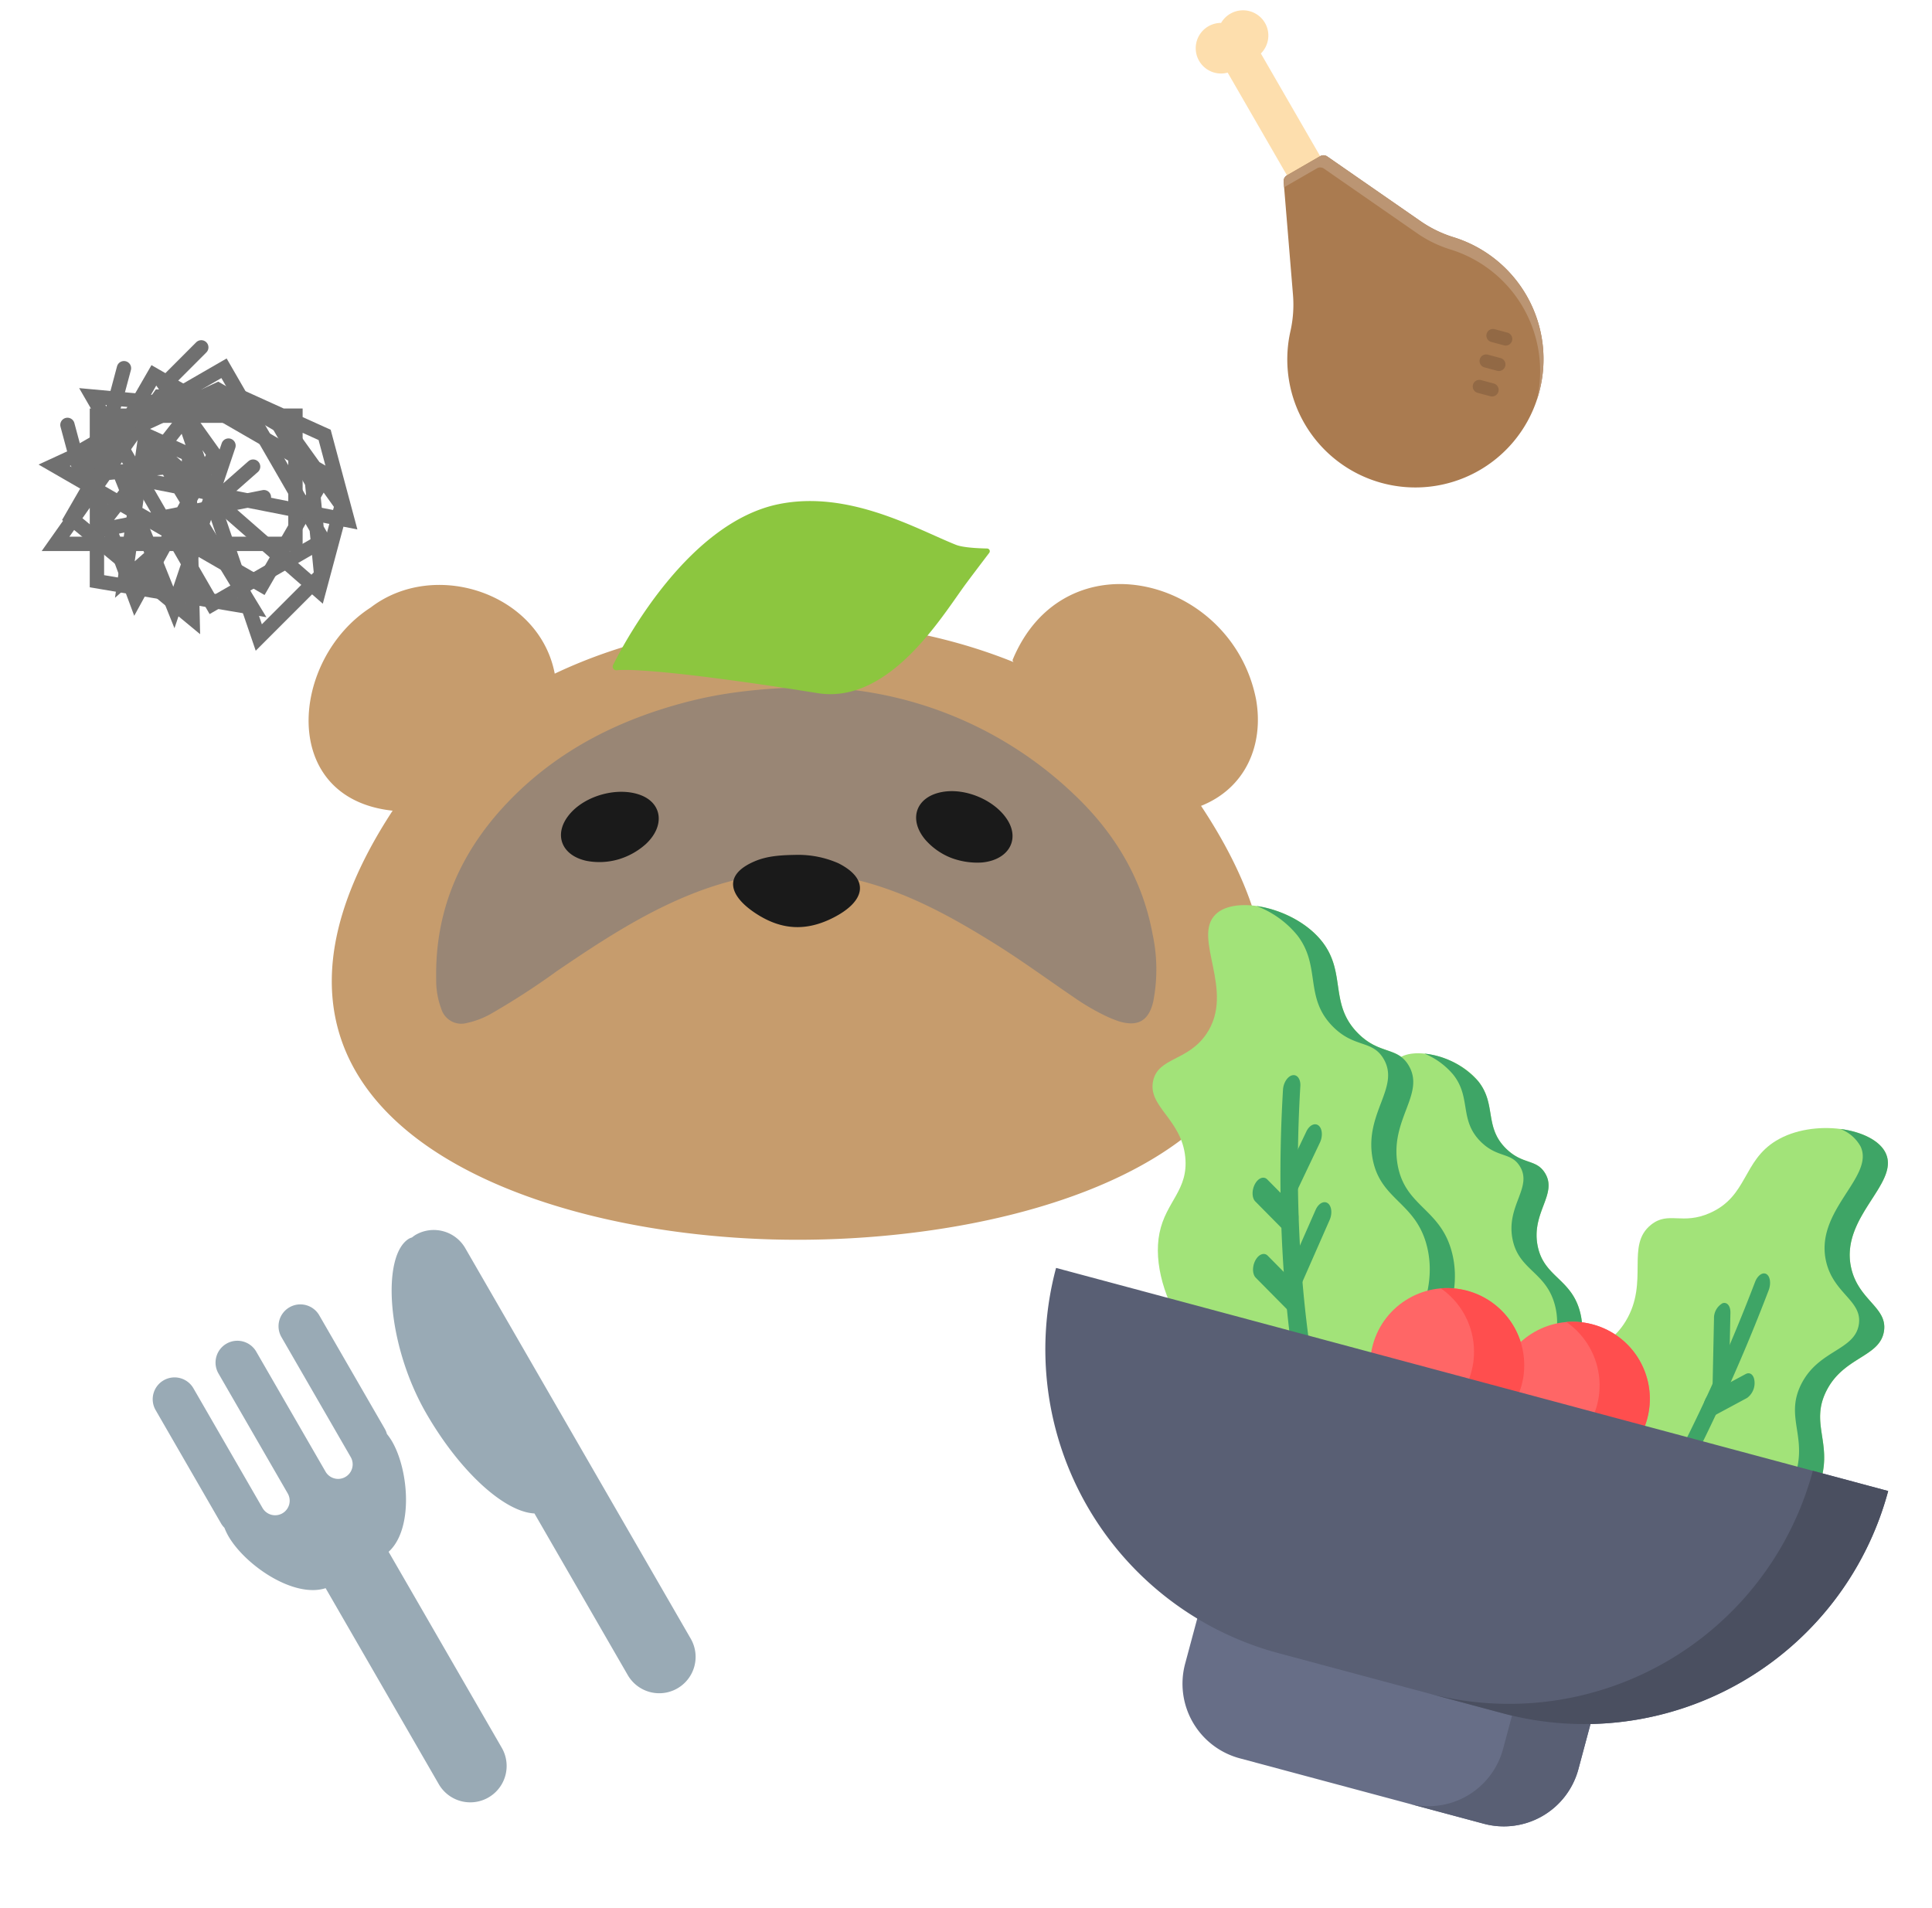 <svg xmlns="http://www.w3.org/2000/svg" xmlns:xlink="http://www.w3.org/1999/xlink" width="403.723" height="398.77" viewBox="0 0 403.723 398.77">
  <defs>
    <clipPath id="clip-path">
      <path id="path18" d="M0-47.5H115.511V68.011H0Z" transform="translate(0 47.5)"/>
    </clipPath>
  </defs>
  <g id="グループ_320" data-name="グループ 320" transform="translate(-86.509 -1070.296)">
    <g id="グループ_216" data-name="グループ 216" transform="translate(0 53)">
      <g id="コンポーネント_82_2" data-name="コンポーネント 82 – 2" transform="translate(151 1122)">
        <path id="パス_54" data-name="パス 54" d="M17.584,108.279c-40.417,61.655,23.335,88.1,79.315,89.64,57.673,1.585,134.567-22.766,89.573-90.627l.043.017c9.253-3.7,13.134-12.686,11.478-22.2-5.008-25.683-40.029-34.564-50.9-8.253a.929.929,0,0,0,.214.413c-29.947-12.091-67.1-11.263-95.877,2.419-3.209-16.832-25.1-24.055-38.458-13.824-16.742,10.762-19.352,39.863,4.54,42.455Z" transform="translate(0 -43.618)" fill="#c69c6d"/>
        <path id="パス_55" data-name="パス 55" d="M170.518,136.65a80.943,80.943,0,0,1,55.8,22.105c8.628,8.068,14.59,17.78,16.748,29.544a34.97,34.97,0,0,1,.148,13.978c-.911,4.135-3.3,5.467-7.358,4.149a25.449,25.449,0,0,1-3.141-1.332,47.238,47.238,0,0,1-6-3.557c-5.45-3.7-10.767-7.609-16.348-11.1-10.23-6.4-20.779-12.16-32.9-14.294-10.621-1.867-20.785-.211-30.7,3.736-10.121,4.03-19.146,9.966-28.109,16.058a155.327,155.327,0,0,1-13.722,8.9,17.77,17.77,0,0,1-5.159,1.992,4.359,4.359,0,0,1-5.336-2.9,17.023,17.023,0,0,1-1.082-6.261c-.285-14.872,5.425-27.3,15.732-37.754,10.067-10.2,22.424-16.405,36.177-20.048C152.716,137.888,160.291,136.94,170.518,136.65Z" transform="translate(-66.701 -97.763)" fill="#998675"/>
        <path id="パス_56" data-name="パス 56" d="M323.906,259.82a20.84,20.84,0,0,1,8.779,1.753c6.65,3.361,5.616,7.945-.991,11.337-5.807,2.985-11.009,2.6-16.274-.854-5.539-3.628-7-8.045-.146-10.927C317.876,260.039,320.677,259.871,323.906,259.82Z" transform="translate(-221.979 -185.882)" fill="#1a1a1a"/>
        <path id="パス_57" data-name="パス 57" d="M196.745,227.625a14.249,14.249,0,0,1-6.7.322c-5.525-1.2-7.041-5.95-3.232-10.1,3.349-3.645,9.707-5.313,14.276-3.739,4.811,1.656,5.425,6.545,1.325,10.35A14.931,14.931,0,0,1,196.745,227.625Z" transform="translate(-131.971 -152.756)" fill="#1a1a1a"/>
        <path id="パス_58" data-name="パス 58" d="M451.931,226.963a13.942,13.942,0,0,1-5.425-3.842c-3.583-4.32-1.841-9,3.689-9.94,4.854-.828,10.867,1.75,13.473,5.785,2.741,4.246.214,8.492-5.336,8.975A15.528,15.528,0,0,1,451.931,226.963Z" transform="translate(-317.686 -152.405)" fill="#1a1a1a"/>
        <path id="パス_59" data-name="パス 59" d="M265.347,40.138c-21.228-3.415-37.231-5.222-41.97-4.781a.763.763,0,0,1-.754-1.1c2.9-5.782,16.037-29.786,34.55-33.6C271.928-2.38,286.112,5.9,294.289,9.151c1.465.583,4.725.729,6.47.763a.569.569,0,0,1,.454.933c-1.37,1.8-4.346,5.726-5.156,6.844C290.909,24.8,280.073,42.505,265.347,40.138Z" transform="translate(-159.003 0.002)" fill="#8cc63f"/>
      </g>
      <g id="グループ_206" data-name="グループ 206" transform="translate(24.542 49.542)">
        <path id="パス_283" data-name="パス 283" d="M75.037,2405.009l2.842,10.573,17.914-1.747,17.833,29.331L81.2,2437.68v-34.6h41.483v26.79H72.55l21.733-30.779H111.1l17.68,8.007,4.774,17.821-47.341-9.335,11.067,27.584,11.411-33.836" transform="translate(1.023 -1348.464)" fill="none" stroke="#707070" stroke-linecap="round" stroke-width="3"/>
        <path id="パス_284" data-name="パス 284" d="M2.487,5.92,5.329,16.492l17.914-1.747L41.076,44.076,8.645,38.591V3.989H50.128v26.79H0L21.733,0H38.552l17.68,8.007,4.774,17.821L13.665,16.492,24.732,44.076,36.143,10.24" transform="translate(88.678 1038.326) rotate(30)" fill="none" stroke="#707070" stroke-linecap="round" stroke-width="3"/>
        <path id="パス_285" data-name="パス 285" d="M2.487,5.92,5.329,16.492l17.914-1.747L41.076,44.076,8.645,38.591V3.989H50.128v26.79H0L21.733,0H38.552l17.68,8.007,4.774,17.821L13.665,16.492,24.732,44.076,36.143,10.24" transform="translate(107.91 1035.228) rotate(60)" fill="none" stroke="#707070" stroke-linecap="round" stroke-width="3"/>
      </g>
    </g>
    <g id="veg-food" transform="matrix(0.966, 0.259, -0.259, 0.966, 328.607, 1226.418)">
      <path id="パス_292" data-name="パス 292" d="M166.556,135.841c-.352-4.927,2.681-7.465.753-12.258-2.2-5.469-7.908-5.962-8.119-10-.191-3.67,4.477-4.193,6.2-8.957,2.72-7.536-6.289-13.632-3.6-18.043,2.264-3.712,12.087-4.094,17.575-.047,4.974,3.668,3.594,8.906,9.281,12.1,4.219,2.368,6.6.394,9.136,2.8,3.767,3.565-.66,8.66,2.434,15.038,2.969,6.119,8.655,4.748,12.255,11.266,3.555,6.437.916,13.593.508,14.662-3.16,8.268-11.879,12.786-19.443,13.388C179.717,156.888,167.218,145.127,166.556,135.841Z" transform="translate(-96.749 -36.381)" fill="#a2e379"/>
      <path id="パス_293" data-name="パス 293" d="M226.216,127.739c-3.6-6.518-9.286-5.146-12.255-11.266-3.094-6.378,1.333-11.473-2.434-15.038-2.541-2.4-4.917-.43-9.136-2.8-5.687-3.192-4.306-8.43-9.281-12.1a17.4,17.4,0,0,0-12.372-2.681,15.672,15.672,0,0,1,6.94,2.681c4.974,3.668,3.594,8.906,9.281,12.1,4.219,2.368,6.6.394,9.136,2.8,3.767,3.565-.66,8.66,2.434,15.038,2.969,6.119,8.655,4.748,12.255,11.266,3.555,6.437.916,13.593.508,14.662-3.033,7.936-11.188,12.415-18.527,13.294a23.162,23.162,0,0,0,4.517.094c7.564-.6,16.283-5.121,19.443-13.388C227.133,141.332,229.771,134.176,226.216,127.739Z" transform="translate(-110.496 -36.384)" fill="#3ea566"/>
      <path id="パス_294" data-name="パス 294" d="M43.145,98.026c-.427-6.738,3.573-10.231,1.074-16.773-2.851-7.465-10.344-8.1-10.592-13.622-.226-5.02,5.908-5.767,8.2-12.3,3.624-10.327-8.163-18.6-4.6-24.657,3-5.094,15.9-5.684,23.079-.186,6.507,4.983,4.657,12.158,12.1,16.485,5.523,3.21,8.658.493,11.978,3.764,4.922,4.85-.927,11.851,3.092,20.554,3.856,8.35,11.333,6.435,16.015,15.325,4.623,8.78,1.109,18.587.565,20.053C99.851,118,88.37,124.245,78.433,125.122,60.282,126.724,43.95,110.723,43.145,98.026Z" transform="translate(-16.661)" fill="#a2e379"/>
      <path id="パス_295" data-name="パス 295" d="M123.574,86.626c-4.682-8.891-12.159-6.975-16.015-15.325-4.019-8.7,1.83-15.7-3.092-20.554-3.32-3.271-6.454-.554-11.978-3.764-7.446-4.327-5.6-11.5-12.1-16.485C76.2,27.3,70.082,26.162,65.1,26.778a20.23,20.23,0,0,1,9.85,3.72c6.507,4.983,4.657,12.158,12.1,16.485,5.523,3.21,8.658.493,11.978,3.764,4.922,4.85-.927,11.851,3.092,20.554,3.856,8.35,11.333,6.435,16.015,15.325,4.623,8.78,1.109,18.587.565,20.053-4.183,11.266-15.557,17.5-25.455,18.431a29.121,29.121,0,0,0,5.262.018c9.937-.877,21.418-7.118,25.626-18.449C124.683,105.214,128.2,95.406,123.574,86.626Z" transform="translate(-36.741 -0.006)" fill="#3ea566"/>
      <path id="パス_296" data-name="パス 296" d="M110.99,182.318a1.66,1.66,0,0,1-1.4-1.111A261,261,0,0,1,98.2,152.452a297.681,297.681,0,0,1-8.841-33.261c-.294-1.428.208-2.958,1.121-3.418s1.891.326,2.185,1.754a290.243,290.243,0,0,0,8.621,32.431A254.468,254.468,0,0,0,112.39,178a4.04,4.04,0,0,1,.148,2.833c-.3.913-.894,1.488-1.548,1.489Z" transform="translate(-45.707 -56.788)" fill="#3ea566"/>
      <path id="パス_297" data-name="パス 297" d="M112.108,156.707a1.651,1.651,0,0,1-1.388-1.084,4,4,0,0,1-.282-2.386l2.11-11.446c.266-1.441,1.228-2.273,2.15-1.857s1.453,1.921,1.188,3.363l-2.11,11.446C113.562,155.905,112.882,156.706,112.108,156.707Zm5.937,18.725a1.628,1.628,0,0,1-1.365-1.035,3.961,3.961,0,0,1-.325-2.317l2.3-14.961c.224-1.459,1.162-2.356,2.095-2.006s1.507,1.818,1.282,3.276l-2.3,14.961C119.545,174.571,118.848,175.431,118.045,175.433Z" transform="translate(-61.918 -72.214)" fill="#3ea566"/>
      <path id="パス_298" data-name="パス 298" d="M95.793,187.043a1.2,1.2,0,0,1-.608-.173l-7.277-4.255c-.9-.525-1.354-2.09-1.018-3.5s1.336-2.118,2.235-1.593l7.277,4.255a3.16,3.16,0,0,1,1.1,3.028C97.353,186.1,96.633,187.043,95.793,187.043Zm5.272,15.983a1.2,1.2,0,0,1-.608-.173l-8.331-4.871c-.9-.525-1.354-2.09-1.018-3.5s1.336-2.118,2.235-1.593l8.331,4.871a3.161,3.161,0,0,1,1.1,3.028c-.149,1.293-.869,2.233-1.709,2.233Z" transform="translate(-43.79 -96.15)" fill="#3ea566"/>
      <path id="パス_299" data-name="パス 299" d="M355.231,133.665c-.614-6.723-5.1-9.559-3.642-16.409,1.668-7.815,8.975-9.595,8.371-15.089-.549-4.995-6.725-4.789-9.993-10.888-5.169-9.647,5.2-19.637.753-25.071-3.746-4.572-16.586-3.17-22.833,3.366-5.663,5.925-2.732,12.729-9.423,18.151-4.964,4.022-8.479,1.818-11.256,5.561-4.117,5.549,2.739,11.567.106,20.785-2.526,8.844-10.209,8.1-13.467,17.606-3.218,9.387,1.763,18.537,2.526,19.9,5.9,10.549,18.2,14.95,28.158,14.288C342.712,164.658,356.388,146.335,355.231,133.665Z" transform="translate(-181.956 -23.553)" fill="#a2e379"/>
      <path id="パス_300" data-name="パス 300" d="M399.207,117.258c1.668-7.815,8.975-9.595,8.371-15.089-.549-4.995-6.725-4.789-9.993-10.888-5.169-9.647,5.2-19.637.753-25.071-1.879-2.294-6.047-3.083-10.523-2.476A8.091,8.091,0,0,1,392.9,66.21c4.452,5.433-5.922,15.424-.753,25.071,3.268,6.1,9.444,5.893,9.993,10.888.6,5.495-6.7,7.274-8.371,15.089-1.462,6.849,3.027,9.686,3.642,16.409,1.142,12.5-12.162,30.51-29.986,32.144a30.771,30.771,0,0,0,4.718.058c18.182-1.209,31.857-19.532,30.7-32.2C402.234,126.943,397.744,124.107,399.207,117.258Z" transform="translate(-229.573 -23.554)" fill="#3ea566"/>
      <path id="パス_301" data-name="パス 301" d="M348.205,226.634c-.562,0-1.083-.489-1.378-1.289a4.359,4.359,0,0,1-.071-2.642,342.965,342.965,0,0,0,9.4-40.558q2.007-11.853,3.261-24.01c.152-1.478.991-2.47,1.874-2.215s1.474,1.66,1.322,3.139q-1.281,12.424-3.337,24.571a350.96,350.96,0,0,1-9.617,41.5C349.382,226.053,348.82,226.635,348.205,226.634Z" transform="translate(-210.092 -82.453)" fill="#3ea566"/>
      <path id="パス_302" data-name="パス 302" d="M381.279,197.752c-.658,0-1.25-.665-1.5-1.683L376.323,182a3.561,3.561,0,0,1,.882-3.546c.828-.571,1.776.091,2.117,1.478L382.778,194a4.339,4.339,0,0,1-.152,2.545c-.3.753-.806,1.205-1.346,1.206Z" transform="translate(-233.304 -96.721)" fill="#3ea566"/>
      <path id="パス_303" data-name="パス 303" d="M376.5,224.911c-.738,0-1.383-.832-1.57-2.028a3.645,3.645,0,0,1,.774-3.057l5.978-5.628c.781-.735,1.769-.271,2.208,1.037a3.841,3.841,0,0,1-.619,3.7l-5.978,5.628a1.158,1.158,0,0,1-.793.349Zm-3.809,18.7c-.738,0-1.383-.832-1.57-2.027a3.646,3.646,0,0,1,.774-3.057l6.376-6c.781-.735,1.769-.271,2.208,1.037a3.841,3.841,0,0,1-.619,3.7l-6.376,6a1.157,1.157,0,0,1-.793.349Z" transform="translate(-229.282 -119.427)" fill="#3ea566"/>
      <circle id="楕円形_1" data-name="楕円形 1" cx="16.106" cy="16.106" r="16.106" transform="translate(102.751 93.021)" fill="#f66"/>
      <path id="パス_304" data-name="パス 304" d="M305.4,209.981a16.074,16.074,0,0,0-5.433.942,16.109,16.109,0,0,1,0,30.329,16.107,16.107,0,1,0,5.433-31.271Z" transform="translate(-186.546 -116.96)" fill="#ff4e4e"/>
      <circle id="楕円形_2" data-name="楕円形 2" cx="16.106" cy="16.106" r="16.106" transform="translate(75.589 93.021)" fill="#f66"/>
      <path id="パス_305" data-name="パス 305" d="M230.4,209.981a16.073,16.073,0,0,0-5.433.942,16.109,16.109,0,0,1,0,30.329,16.107,16.107,0,1,0,5.433-31.271Z" transform="translate(-138.709 -116.96)" fill="#ff4e4e"/>
      <path id="パス_306" data-name="パス 306" d="M138.553,418.165h85.072V433.3a16.134,16.134,0,0,1-16.134,16.134h-52.8A16.134,16.134,0,0,1,138.553,433.3Z" transform="translate(-83.589 -249.746)" fill="#676e87"/>
      <path id="パス_307" data-name="パス 307" d="M300.033,418.165V433.3A16.134,16.134,0,0,1,283.9,449.433h16.3A16.134,16.134,0,0,0,316.331,433.3V418.165Z" transform="translate(-176.294 -249.746)" fill="#595f74"/>
      <path id="パス_308" data-name="パス 308" d="M148.657,258.67H187.5a65.71,65.71,0,0,1-65.716,65.713H73.213A65.713,65.713,0,0,1,7.5,258.671Z" transform="translate(0 -148.015)" fill="#595f74"/>
      <path id="パス_309" data-name="パス 309" d="M343.77,258.67h0a65.714,65.714,0,0,1-65.714,65.714h16.3a65.714,65.714,0,0,0,65.714-65.714h-16.3Z" transform="translate(-172.568 -148.015)" fill="#4a4f60"/>
    </g>
    <g id="g10" transform="translate(96.806 1369.03) rotate(-30)">
      <g id="g12" transform="translate(0 0)">
        <g id="g14" clip-path="url(#clip-path)">
          <g id="g20" transform="translate(21.278 3.04)">
            <path id="path22" d="M23.267,2.685a4.56,4.56,0,1,0-9.119,0V31.562a3.04,3.04,0,1,1-6.08,0V2.685a4.56,4.56,0,1,0-9.119,0V31.562a3.041,3.041,0,0,1-3.04,3.04,3.041,3.041,0,0,1-3.04-3.04V2.685a4.557,4.557,0,0,0-4.56-4.56,4.557,4.557,0,0,0-4.56,4.56V30.043a4.512,4.512,0,0,0,.155,1.116,13.36,13.36,0,0,0-.155,1.924c0,7.04,5.32,18.108,12.159,19.582V99.957a7.6,7.6,0,0,0,15.2,0V52.665c6.839-1.474,12.159-12.542,12.159-19.582a13.359,13.359,0,0,0-.155-1.924,4.511,4.511,0,0,0,.155-1.116Z" transform="translate(16.25 1.875)" fill="#99aab5"/>
          </g>
          <g id="g24" transform="translate(69.915 3.04)">
            <path id="path26" d="M9.844,0a7.9,7.9,0,0,0-.93.094A3.785,3.785,0,0,0,8.324,0c-6.715,0-15.2,16.649-15.2,33.437,0,14.159,3.876,26.023,9.119,29.4v38.994a7.6,7.6,0,0,0,15.2,0V7.6A7.6,7.6,0,0,0,9.844,0" transform="translate(6.875)" fill="#99aab5"/>
          </g>
        </g>
      </g>
    </g>
    <g id="Layer_25" data-name="Layer 25" transform="matrix(0.259, -0.966, 0.966, 0.259, 316.088, 1155.355)">
      <path id="パス_288" data-name="パス 288" d="M71.32,5.277a5.283,5.283,0,0,0-2.351-1.36,5.287,5.287,0,1,0-9.677,4.02L40.8,26.43a1.376,1.376,0,0,0,0,1.946l3.716,3.716a1.376,1.376,0,0,0,1.946,0L64.948,13.6a5.289,5.289,0,0,0,2.647.714h.019a5.23,5.23,0,0,0,3.727-1.542,5.3,5.3,0,0,0-.021-7.492Z" transform="translate(15.181 0.01)" fill="#fddead"/>
      <path id="パス_289" data-name="パス 289" d="M62.639,24.274,56.961,18.6a1.376,1.376,0,0,0-1.438-.323L33.187,26.286a25.2,25.2,0,0,1-7.555,1.458,26.759,26.759,0,0,0-.3,53.455c.493.028.983.041,1.473.041A26.673,26.673,0,0,0,53.49,55.607a25.265,25.265,0,0,1,1.458-7.563l8.013-22.332A1.376,1.376,0,0,0,62.639,24.274Z" transform="translate(-0.018 6.861)" fill="#aa7b50"/>
      <path id="パス_290" data-name="パス 290" d="M55.744,24.274,50.066,18.6a1.376,1.376,0,0,0-1.438-.323l-1.119.4,5.6,5.6a1.376,1.376,0,0,1,.322,1.438L45.416,48.044a25.265,25.265,0,0,0-1.458,7.563A26.611,26.611,0,0,1,18.337,81.188c.036,0,.07.01.1.011.493.028.983.041,1.473.041A26.673,26.673,0,0,0,46.6,55.607a25.265,25.265,0,0,1,1.458-7.563l8.013-22.332A1.376,1.376,0,0,0,55.744,24.274Z" transform="translate(6.877 6.861)" fill="#bb9573"/>
      <path id="パス_291" data-name="パス 291" d="M18.376,59.505A1.376,1.376,0,0,1,17,58.129V55.376a1.376,1.376,0,1,1,2.753,0v2.753A1.376,1.376,0,0,1,18.376,59.505Zm5.505,0a1.376,1.376,0,0,1-1.376-1.376V55.376a1.376,1.376,0,1,1,2.753,0v2.753A1.376,1.376,0,0,1,23.882,59.505Zm5.505,0a1.376,1.376,0,0,1-1.376-1.376V55.376a1.376,1.376,0,1,1,2.753,0v2.753A1.376,1.376,0,0,1,29.387,59.505Z" transform="translate(6.374 20.337)" fill="#926945"/>
    </g>
  </g>
</svg>
